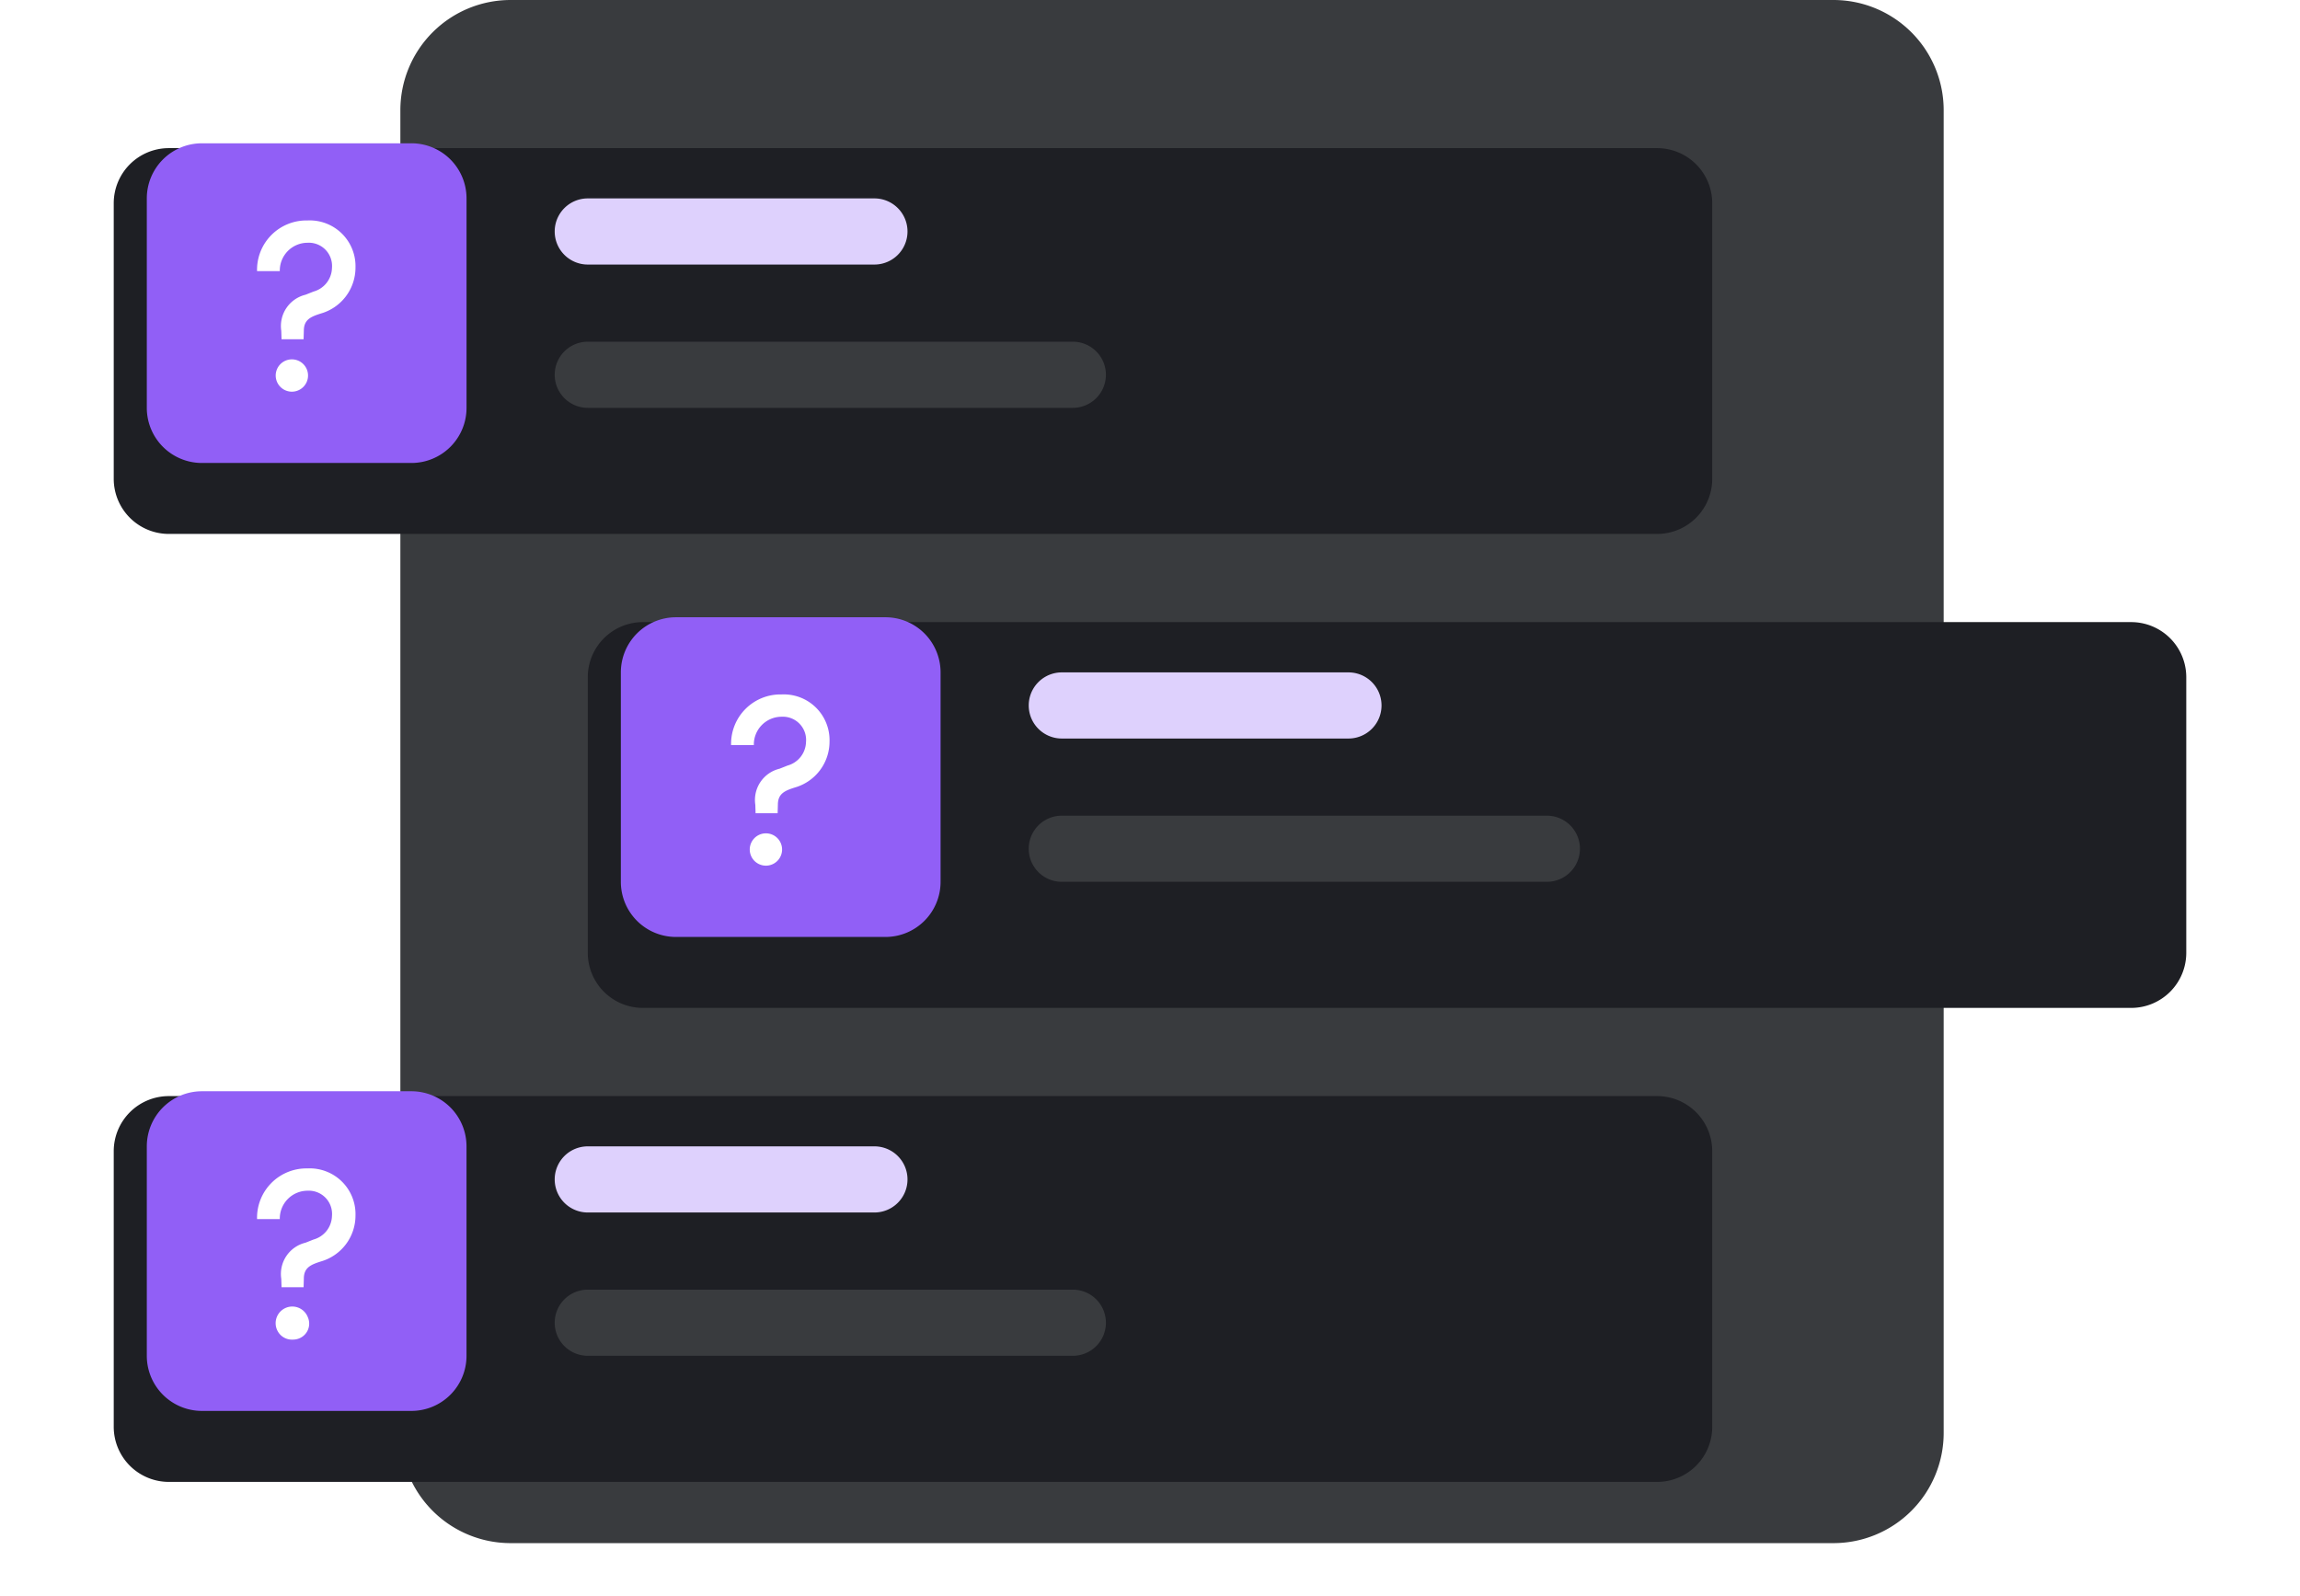 <svg xmlns="http://www.w3.org/2000/svg" xmlns:xlink="http://www.w3.org/1999/xlink" width="182" height="126.277" viewBox="0 0 182 126.277">
  <defs>
    <filter id="Path_69" x="0" y="2.723" width="144.489" height="48.532" filterUnits="userSpaceOnUse">
      <feOffset dy="3" input="SourceAlpha"/>
      <feGaussianBlur stdDeviation="3" result="blur"/>
      <feFlood flood-opacity="0.161"/>
      <feComposite operator="in" in2="blur"/>
      <feComposite in="SourceGraphic"/>
    </filter>
    <filter id="Path_74" x="37.511" y="40.234" width="144.489" height="48.532" filterUnits="userSpaceOnUse">
      <feOffset dy="3" input="SourceAlpha"/>
      <feGaussianBlur stdDeviation="3" result="blur-2"/>
      <feFlood flood-opacity="0.161"/>
      <feComposite operator="in" in2="blur-2"/>
      <feComposite in="SourceGraphic"/>
    </filter>
    <filter id="Path_79" x="0" y="77.745" width="144.489" height="48.532" filterUnits="userSpaceOnUse">
      <feOffset dy="3" input="SourceAlpha"/>
      <feGaussianBlur stdDeviation="3" result="blur-3"/>
      <feFlood flood-opacity="0.161"/>
      <feComposite operator="in" in2="blur-3"/>
      <feComposite in="SourceGraphic"/>
    </filter>
  </defs>
  <g id="Group_45" data-name="Group 45" transform="translate(-516 -174)">
    <path id="Path_68" data-name="Path 68" d="M145.4,0H40.723A8.723,8.723,0,0,0,32,8.723V113.4a8.723,8.723,0,0,0,8.723,8.723H145.4a8.723,8.723,0,0,0,8.723-8.723V8.723A8.723,8.723,0,0,0,145.4,0Z" transform="translate(515.681 174)" fill="#393b3e"/>
    <g id="Group_42" data-name="Group 42" transform="translate(525 182.723)">
      <g transform="matrix(1, 0, 0, 1, -9, -8.72)" filter="url(#Path_69)">
        <path id="Path_69-2" data-name="Path 69" d="M128.128,10H10.362A4.362,4.362,0,0,0,6,14.362V36.17a4.362,4.362,0,0,0,4.362,4.362H128.128a4.362,4.362,0,0,0,4.362-4.362V14.362A4.362,4.362,0,0,0,128.128,10Z" transform="translate(3 -1.28)" fill="#1e1f24"/>
      </g>
    </g>
    <path id="Path_70" data-name="Path 70" d="M71.3,18H48.617a2.617,2.617,0,1,0,0,5.234H71.3A2.617,2.617,0,1,0,71.3,18Z" transform="translate(513.894 171.702)" fill="#ded1fd"/>
    <path id="Path_71" data-name="Path 71" d="M87,31H48.617a2.617,2.617,0,1,0,0,5.234H87A2.617,2.617,0,0,0,87,31Z" transform="translate(513.894 170.043)" fill="#393b3e"/>
    <path id="Path_72" data-name="Path 72" d="M29.936,13H13.362A4.362,4.362,0,0,0,9,17.362V33.936A4.362,4.362,0,0,0,13.362,38.3H29.936A4.362,4.362,0,0,0,34.3,33.936V17.362A4.362,4.362,0,0,0,29.936,13Z" transform="translate(518.617 172.34)" fill="#915ff6"/>
    <path id="Path_73" data-name="Path 73" d="M20.938,29.4h1.745l.019-.672c0-.883.557-1.113,1.343-1.363a3.778,3.778,0,0,0,2.744-3.627A3.622,3.622,0,0,0,22.99,20,3.908,3.908,0,0,0,19,24.012h1.8a2.2,2.2,0,0,1,2.19-2.247,1.839,1.839,0,0,1,1.938,2,1.987,1.987,0,0,1-1.459,1.862l-.633.251a2.545,2.545,0,0,0-1.919,2.86ZM21.8,33.55a1.279,1.279,0,1,0-.5-.083A1.278,1.278,0,0,0,21.8,33.55Z" transform="translate(517.341 171.447)" fill="#fff"/>
    <g id="Group_43" data-name="Group 43" transform="translate(562.511 220.234)">
      <g transform="matrix(1, 0, 0, 1, -46.51, -46.23)" filter="url(#Path_74)">
        <path id="Path_74-2" data-name="Path 74" d="M53.362,53H171.128a4.361,4.361,0,0,1,4.362,4.362V79.17a4.361,4.361,0,0,1-4.362,4.362H53.362A4.362,4.362,0,0,1,49,79.17V57.362A4.362,4.362,0,0,1,53.362,53Z" transform="translate(-2.49 -6.77)" fill="#1e1f24"/>
      </g>
    </g>
    <path id="Path_75" data-name="Path 75" d="M114.3,61H91.617a2.617,2.617,0,1,0,0,5.234H114.3a2.617,2.617,0,1,0,0-5.234Z" transform="translate(508.404 166.213)" fill="#ded1fd"/>
    <path id="Path_76" data-name="Path 76" d="M130,74H91.617a2.617,2.617,0,0,0,0,5.234H130A2.617,2.617,0,0,0,130,74Z" transform="translate(508.404 164.553)" fill="#393b3e"/>
    <path id="Path_77" data-name="Path 77" d="M72.936,56H56.362A4.362,4.362,0,0,0,52,60.362V76.936A4.362,4.362,0,0,0,56.362,81.3H72.936A4.362,4.362,0,0,0,77.3,76.936V60.362A4.362,4.362,0,0,0,72.936,56Z" transform="translate(513.128 166.851)" fill="#915ff6"/>
    <path id="Path_78" data-name="Path 78" d="M63.938,72.4h1.745l.019-.672c0-.883.557-1.113,1.343-1.363a3.778,3.778,0,0,0,2.744-3.627A3.622,3.622,0,0,0,65.99,63,3.908,3.908,0,0,0,62,67.012h1.8a2.2,2.2,0,0,1,2.19-2.247,1.839,1.839,0,0,1,1.938,2,1.987,1.987,0,0,1-1.459,1.862l-.633.251a2.545,2.545,0,0,0-1.919,2.86ZM64.8,76.55a1.279,1.279,0,1,0-.5-.083A1.278,1.278,0,0,0,64.8,76.55Z" transform="translate(511.852 165.958)" fill="#fff"/>
    <g id="Group_44" data-name="Group 44" transform="translate(525 257.745)">
      <g transform="matrix(1, 0, 0, 1, -9, -83.74)" filter="url(#Path_79)">
        <path id="Path_79-2" data-name="Path 79" d="M10.362,96H128.128a4.361,4.361,0,0,1,4.362,4.362V122.17a4.36,4.36,0,0,1-4.362,4.362H10.362A4.361,4.361,0,0,1,6,122.17V100.362A4.362,4.362,0,0,1,10.362,96Z" transform="translate(3 -12.26)" fill="#1e1f24"/>
      </g>
    </g>
    <path id="Path_80" data-name="Path 80" d="M71.3,104H48.617a2.617,2.617,0,1,0,0,5.234H71.3a2.617,2.617,0,1,0,0-5.234Z" transform="translate(513.894 160.723)" fill="#ded1fd"/>
    <path id="Path_81" data-name="Path 81" d="M87,117H48.617a2.617,2.617,0,1,0,0,5.234H87A2.617,2.617,0,1,0,87,117Z" transform="translate(513.894 159.064)" fill="#393b3e"/>
    <path id="Path_82" data-name="Path 82" d="M29.936,99H13.362A4.362,4.362,0,0,0,9,103.362v16.574a4.362,4.362,0,0,0,4.362,4.362H29.936a4.362,4.362,0,0,0,4.362-4.362V103.362A4.362,4.362,0,0,0,29.936,99Z" transform="translate(518.617 161.362)" fill="#915ff6"/>
    <path id="Path_83" data-name="Path 83" d="M20.938,115.4h1.745l.019-.672c0-.883.557-1.113,1.343-1.363a3.779,3.779,0,0,0,2.744-3.627A3.622,3.622,0,0,0,22.99,106,3.908,3.908,0,0,0,19,110.012h1.8a2.2,2.2,0,0,1,2.19-2.247,1.839,1.839,0,0,1,1.938,2,1.987,1.987,0,0,1-1.459,1.862l-.633.251a2.544,2.544,0,0,0-1.919,2.86Zm.864,4.147a1.275,1.275,0,0,0,.5-.083,1.256,1.256,0,0,0,.718-1.682,1.317,1.317,0,1,0-2.149,1.411,1.289,1.289,0,0,0,.429.271A1.275,1.275,0,0,0,21.8,119.55Z" transform="translate(517.341 160.469)" fill="#fff"/>
  </g>
</svg>
